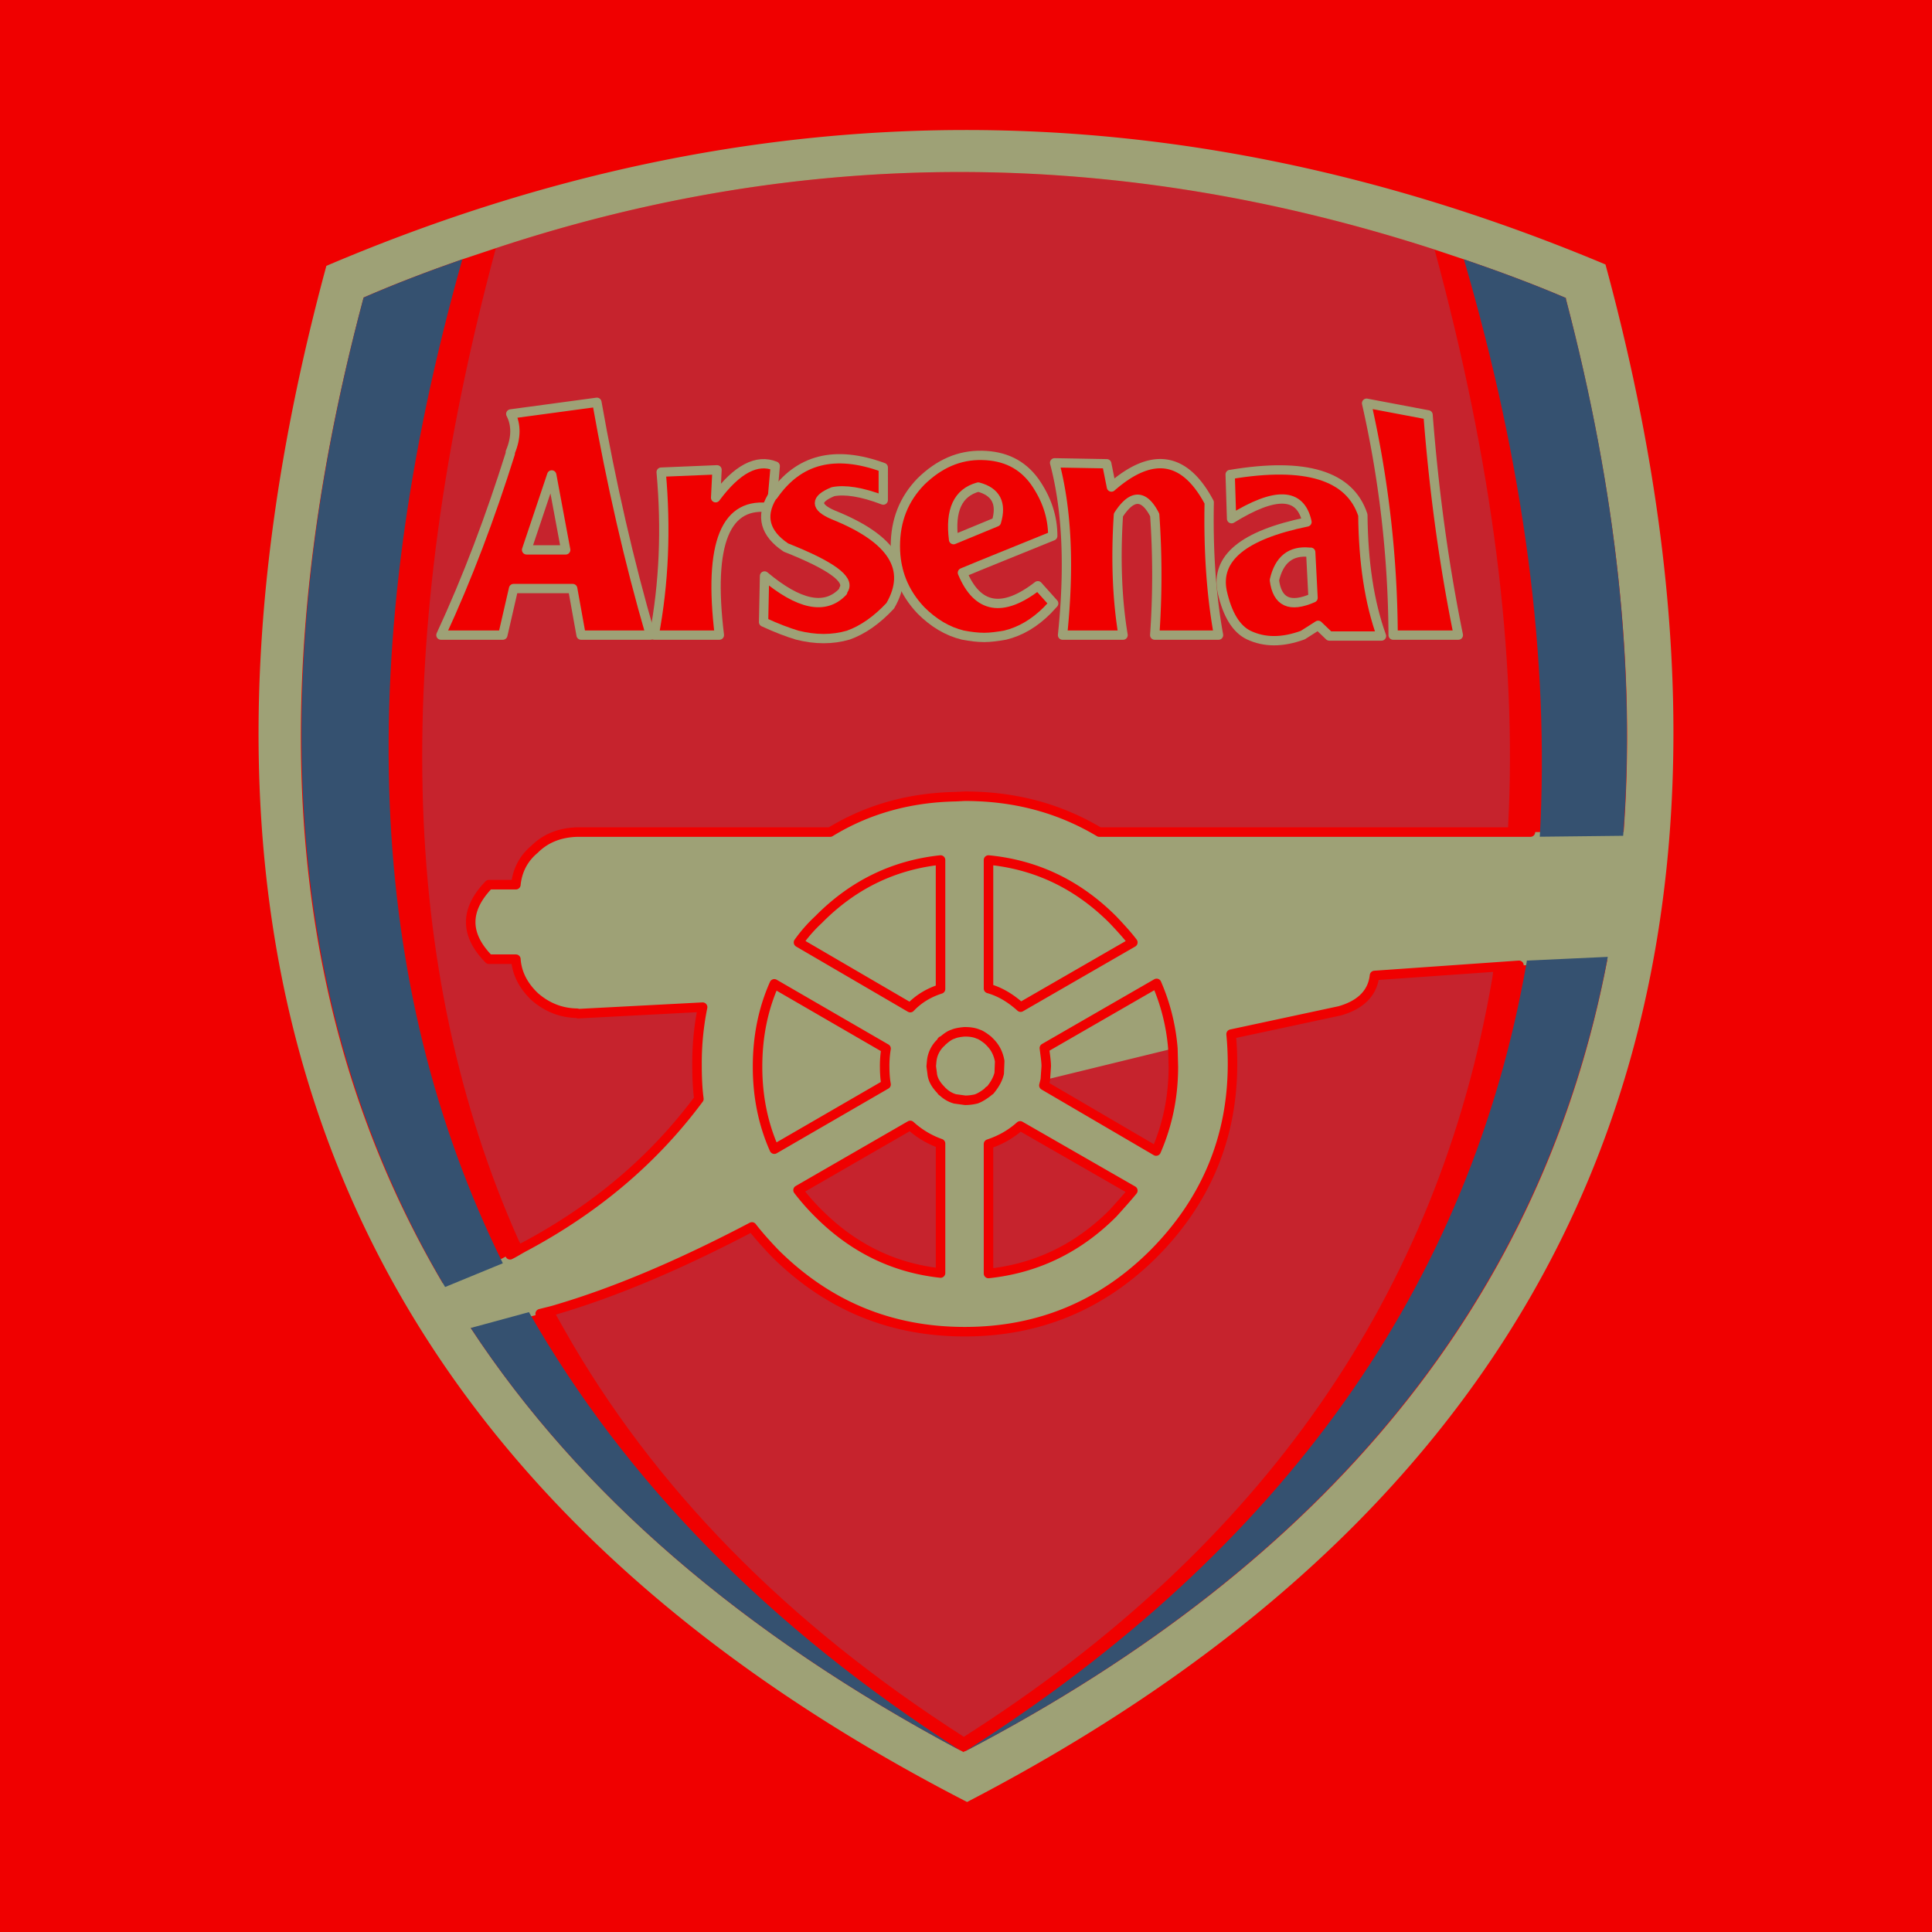 <svg xmlns="http://www.w3.org/2000/svg" width="2500" height="2500" viewBox="0 0 192.756 192.756"><path fill-rule="evenodd" clip-rule="evenodd" fill="#f00000" d="M0 0h192.756v192.756H0V0z"/><path d="M50.913 45.107v.14m13.983 18.118h.372" fill="none" stroke="#9ea176" stroke-width=".929" stroke-linecap="round" stroke-linejoin="round" stroke-miterlimit="2.613"/><path d="M150.469 83.016v-.65c.883-16.91-1.533-36.05-7.342-57.467-31.682-10.267-62.901-10.312-93.655-.139-10.499 39.023-9.755 72.007 2.277 98.998.139.232.232.465.372.744 0 0 1.068 2.045 3.159 6.225h-.046c.279.557.65 1.162.976 1.766 8.919 15.842 22.252 29.453 39.952 40.789 29.779-18.955 47.339-44.18 52.728-75.725.047-.371.094-.742.186-1.068h-.047l1.44-13.473z" fill-rule="evenodd" clip-rule="evenodd" fill="#c6232d"/><path d="M160.178 26.386C117.438 8.454 74.883 8.5 32.562 26.525c-19.093 70.428 2.23 121.53 63.924 153.26 61.555-31.963 82.785-83.111 63.692-153.399zm-14.123-.511c3.531 1.208 6.922 2.463 10.174 3.856v.093c5.018 19.187 6.969 36.886 5.762 53.192H109.68c-4.043-2.416-8.502-3.577-13.426-3.577l-.929.046c-4.6.093-8.781 1.255-12.498 3.531H57.602c-1.719.046-3.159.604-4.274 1.719-1.115.929-1.719 2.137-1.858 3.53h-2.694c-2.417 2.509-2.417 4.971 0 7.433h2.694c.092 1.348.697 2.602 1.858 3.717 1.208 1.068 2.602 1.625 4.135 1.672.093 0 .14 0 .232.047l12.404-.65a27.892 27.892 0 0 0-.557 5.668c0 1.301.046 2.461.186 3.484-4.553 6.131-10.406 11.055-17.607 14.865l-2.137 1.115c-1.672.789-3.624 1.578-5.807 2.416-15.703-26.574-18.351-59.326-7.898-98.348 3.205-1.395 6.504-2.648 9.849-3.811l3.345-1.114c30.754-10.174 61.974-10.128 93.655.139l2.927.977zm-57.792 80.508c0 .697.046 1.303.139 1.812l-11.15 6.457c-1.115-2.508-1.672-5.248-1.672-8.223 0-3.02.557-5.76 1.672-8.27l11.15 6.459a10.452 10.452 0 0 0-.139 1.765zm7.944-3.438h.093c.418 0 .883.047 1.301.232.186.047.51.232.975.605l.186.186c.512.51.836 1.115.977 1.904l-.047 1.207c-.139.605-.465 1.162-.93 1.719-.092 0-.139.047-.186.141-.418.324-.789.557-1.162.697a4.619 4.619 0 0 1-1.114.139l-1.022-.139a2.886 2.886 0 0 1-1.208-.697c-.093-.047-.139-.094-.139-.141-.557-.557-.883-1.113-.929-1.719l-.093-.697.046-.51a2.919 2.919 0 0 1 .976-1.904c0-.094.046-.141.139-.141.372-.324.697-.557 1.022-.65.186-.091.558-.185 1.115-.232zm-2.37-4.273c-1.161.371-2.183.977-3.02 1.859l-11.149-6.505a14.81 14.81 0 0 1 1.998-2.276c3.391-3.438 7.433-5.436 12.171-5.946v12.868zm-12.171 22.392a22.854 22.854 0 0 1-2.044-2.322l11.196-6.459a8.834 8.834 0 0 0 3.02 1.812v12.916c-4.692-.511-8.734-2.509-12.172-5.947zm-6.643 1.348c.464.604 1.208 1.486 2.323 2.646 5.25 5.203 11.521 7.805 18.908 7.805 7.34 0 13.659-2.602 18.862-7.805 5.203-5.248 7.852-11.566 7.852-18.906 0-1.023-.047-1.998-.141-2.975l10.824-2.322c2.137-.604 3.299-1.812 3.484-3.531l23.229-1.579c-6.41 33.681-27.734 60.022-64.063 78.976-.094 0-.14.047-.14.094l-.372-.188c-21.695-11.566-37.955-25.596-48.825-42.135 1.672-.232 3.67-.604 6.039-1.16l2.23-.605c5.946-1.719 12.543-4.506 19.79-8.315zm23.6 4.645v-12.914c1.254-.418 2.275-1.021 3.158-1.812l11.242 6.457c-.416.512-1.068 1.256-1.996 2.277-3.484 3.484-7.619 5.482-12.404 5.992zm14.4-33.031l-11.195 6.458c-.975-.883-2.045-1.533-3.205-1.859V85.804c4.738.464 8.873 2.416 12.404 5.946.928.975 1.58 1.719 1.996 2.276zm2.372 4.089a20.316 20.316 0 0 1 1.625 6.504l.047 1.811c0 3.066-.604 5.854-1.719 8.41l-11.197-6.551.141-.559.092-1.348c0-.463-.092-1.068-.186-1.811l11.197-6.456z" fill-rule="evenodd" clip-rule="evenodd" fill="#9ea176"/><path d="M104.291 107.73l12.729-3.111a20.316 20.316 0 0 0-1.625-6.504l-11.197 6.457c.094.742.186 1.348.186 1.811l-.093 1.347zM101.828 100.484l11.195-6.458c-.416-.557-1.068-1.301-1.996-2.276-3.531-3.53-7.666-5.482-12.404-5.946v12.821c1.16.326 2.231.977 3.205 1.859zM98.576 103.783c-.465-.373-.789-.559-.975-.605-.418-.186-.883-.232-1.301-.232h-.094c-.557.047-.929.141-1.114.232-.325.094-.651.326-1.022.65-.093 0-.139.047-.139.141a2.926 2.926 0 0 0-.976 1.904l-.046.51.093.697c.046.605.372 1.162.929 1.719 0 .047.046.094.139.141.326.324.743.557 1.208.697l1.022.139c.371 0 .743-.047 1.114-.139.373-.141.744-.373 1.162-.697.047-.094.094-.141.186-.141.465-.557.791-1.113.93-1.719l.047-1.207c-.141-.789-.465-1.395-.977-1.904l-.186-.186zM90.818 100.531c.836-.883 1.858-1.488 3.02-1.859V85.804c-4.738.511-8.78 2.508-12.171 5.946-.604.558-1.3 1.301-1.998 2.276l11.149 6.505zM88.263 106.383c0-.65.046-1.207.139-1.764l-11.15-6.459c-1.115 2.51-1.672 5.25-1.672 8.27 0 2.975.557 5.715 1.672 8.223l11.15-6.457a10.262 10.262 0 0 1-.139-1.813z" fill-rule="evenodd" clip-rule="evenodd" fill="#9ea176"/><path d="M152.326 95.838v.093c-5.621 32.333-24.297 58.627-56.026 78.79 36.282-18.953 57.653-45.342 64.11-79.254l-8.084.371zM52.771 130.912l-5.807 1.58c10.871 16.539 27.13 30.568 48.825 42.135-19.047-12.217-33.356-26.805-43.018-43.715zM156.229 29.73c-3.252-1.393-6.643-2.648-10.174-3.856 6.039 20.674 8.549 39.906 7.572 57.606l8.316-.093c1.254-16.492-.65-34.332-5.715-53.564v-.093h.001zM46.127 25.875c-3.345 1.162-6.644 2.416-9.849 3.811-10.406 38.976-7.712 71.868 8.13 98.719l5.76-2.369C36.464 98.254 35.117 64.852 46.127 25.875z" fill-rule="evenodd" clip-rule="evenodd" fill="#355170"/><path d="M59.553 40.137l-8.594 1.161c.558 1.069.558 2.369-.046 3.809v.14c-1.999 6.364-4.274 12.404-6.922 18.118h6.178l1.069-4.646h5.9l.836 4.646h6.922c-2.138-7.34-3.903-15.098-5.343-23.228zM56.44 54.863h-3.902l2.509-7.479 1.393 7.479z" fill-rule="evenodd" clip-rule="evenodd" fill="#f00000"/><path d="M55.047 47.384l1.393 7.479h-3.902l2.509-7.479zm-4.134-2.137c-1.999 6.364-4.274 12.404-6.922 18.118h6.178l1.069-4.646h5.9l.836 4.646h6.922c-2.137-7.34-3.903-15.098-5.343-23.228l-8.594 1.161c.558 1.069.558 2.369-.046 3.809" fill="none" stroke="#9ea176" stroke-width=".929" stroke-linecap="round" stroke-linejoin="round" stroke-miterlimit="2.613"/><path d="M71.771 63.365c-1.115-9.199.604-13.426 5.203-12.683l.372-4.181c-1.812-.743-3.81.279-5.946 3.16l.139-2.787-5.574.232c.511 5.667.278 11.103-.697 16.26h6.503v-.001z" fill-rule="evenodd" clip-rule="evenodd" fill="#f00000"/><path d="M76.974 50.682c-4.6-.743-6.318 3.484-5.203 12.683h-6.504c.976-5.157 1.208-10.592.697-16.26l5.574-.232-.139 2.787c2.137-2.88 4.134-3.902 5.946-3.16l-.371 4.182z" fill="none" stroke="#9ea176" stroke-width=".929" stroke-linecap="round" stroke-linejoin="round" stroke-miterlimit="2.613"/><path d="M138.994 63.365h6.504c-1.395-6.829-2.416-14.169-3.02-21.974l-6.133-1.161a107.086 107.086 0 0 1 2.649 23.135z" fill-rule="evenodd" clip-rule="evenodd" fill="#f00000"/><path d="M145.498 63.365c-1.395-6.829-2.416-14.169-3.02-21.974l-6.133-1.161a107.023 107.023 0 0 1 2.648 23.135h6.505z" fill="none" stroke="#9ea176" stroke-width=".929" stroke-linecap="round" stroke-linejoin="round" stroke-miterlimit="2.613"/><path d="M105.127 60.206l-1.58-1.765c-3.529 2.74-6.039 2.276-7.526-1.301 1.999-.836 5.018-2.044 9.012-3.67 0-1.905-.604-3.716-1.811-5.435-1.256-1.719-2.975-2.555-5.25-2.602-2.277-.046-4.274.836-6.086 2.602-1.719 1.766-2.555 3.902-2.555 6.457 0 2.462.836 4.6 2.555 6.411 1.255 1.254 2.648 2.09 4.182 2.462h4.227c1.533-.372 2.928-1.208 4.182-2.462l.65-.697zm-7.525-11.615c1.764.465 2.367 1.626 1.811 3.484l-4.274 1.766c-.372-2.926.418-4.692 2.463-5.25z" fill-rule="evenodd" clip-rule="evenodd" fill="#f00000"/><path d="M99.412 52.076c.557-1.858-.047-3.019-1.811-3.484-2.045.558-2.834 2.323-2.463 5.25l4.274-1.766zm5.621 1.394c-3.994 1.625-7.014 2.834-9.012 3.67 1.487 3.578 3.997 4.042 7.526 1.301l1.58 1.765-.65.697c-1.254 1.254-2.648 2.09-4.182 2.462-.789.139-1.486.232-2.09.232-.697 0-1.394-.093-2.137-.232-1.534-.372-2.927-1.208-4.182-2.462-1.719-1.812-2.555-3.949-2.555-6.411 0-2.555.836-4.691 2.555-6.457 1.812-1.766 3.81-2.648 6.086-2.602 2.275.047 3.994.883 5.25 2.602 1.208 1.718 1.811 3.53 1.811 5.435z" fill="none" stroke="#9ea176" stroke-width=".929" stroke-linecap="round" stroke-linejoin="round" stroke-miterlimit="2.613"/><path d="M121.572 63.365c-.744-4.088-1.021-8.502-.93-13.24-2.416-4.553-5.668-5.11-9.756-1.534l-.465-2.322-5.203-.093c1.256 4.738 1.488 10.499.791 17.189h6.039c-.604-3.624-.744-7.666-.465-11.986 1.348-2.091 2.555-2.091 3.623 0a85.923 85.923 0 0 1 0 11.986h6.366z" fill-rule="evenodd" clip-rule="evenodd" fill="#f00000"/><path d="M112.049 63.365h-6.039m15.562 0h-6.365m0 0a85.923 85.923 0 0 0 0-11.986c-1.068-2.091-2.275-2.091-3.623 0-.279 4.32-.139 8.362.465 11.986m-6.039 0c.697-6.69.465-12.451-.791-17.189l5.203.093.465 2.322c4.088-3.576 7.34-3.019 9.756 1.534-.092 4.738.186 9.151.93 13.24" fill="none" stroke="#9ea176" stroke-width=".929" stroke-linecap="round" stroke-linejoin="round" stroke-miterlimit="2.613"/><path d="M88.124 49.893v-3.252c-4.831-1.766-8.455-.837-10.964 2.787l-.139.14c-1.162 1.951-.697 3.67 1.394 5.063 4.46 1.765 6.411 3.159 5.761 4.181l-.093.232c-1.765 1.858-4.367 1.301-7.805-1.579l-.093 4.599c1.301.604 2.416 1.022 3.345 1.301 1.811.464 3.531.464 5.11 0 1.44-.511 2.834-1.486 4.182-2.927 2.137-3.669.232-6.689-5.668-9.059-1.858-.79-1.858-1.579-.046-2.323 1.16-.232 2.832.001 5.016.837z" fill-rule="evenodd" clip-rule="evenodd" fill="#f00000"/><path d="M84.082 59.044c-1.765 1.858-4.367 1.301-7.805-1.579l-.093 4.599c1.301.604 2.416 1.022 3.345 1.301 1.811.464 3.531.464 5.11 0 1.44-.511 2.834-1.486 4.182-2.927 2.137-3.669.232-6.689-5.668-9.059-1.858-.79-1.858-1.579-.046-2.323 1.162-.232 2.833 0 5.017.836V46.64c-4.831-1.766-8.455-.837-10.964 2.787l-.139.14c-1.162 1.951-.697 3.67 1.394 5.063 4.46 1.765 6.411 3.159 5.761 4.181" fill="none" stroke="#9ea176" stroke-width=".929" stroke-linecap="round" stroke-linejoin="round" stroke-miterlimit="2.613"/><path d="M122.779 47.337c0 1.022 0 2.463.094 4.414 4.367-2.695 6.875-2.648 7.525.324-6.363 1.301-9.152 3.624-8.455 6.969.512 2.276 1.395 3.717 2.648 4.321 1.58.743 3.346.743 5.389 0l1.533-.976 1.115 1.068h5.203v-.092c-1.209-3.252-1.812-7.248-1.859-11.986-1.298-3.949-5.712-5.296-13.193-4.042zm7.991 7.758l.234 4.554c-2.324 1.021-3.578.417-3.857-1.766.465-2.044 1.627-2.973 3.484-2.788h.139z" fill-rule="evenodd" clip-rule="evenodd" fill="#f00000"/><path d="M122.873 51.751c4.367-2.695 6.875-2.648 7.525.324-6.363 1.301-9.152 3.624-8.455 6.969.512 2.276 1.395 3.717 2.648 4.321 1.58.743 3.346.743 5.389 0l1.533-.976 1.115 1.068h5.203c-1.209-3.344-1.812-7.34-1.859-12.078-1.299-3.949-5.713-5.296-13.193-4.042h-.045l.139 4.414zm7.897 3.344l.234 4.554c-2.324 1.021-3.578.417-3.857-1.766.465-2.044 1.627-2.973 3.484-2.788" fill="none" stroke="#9ea176" stroke-width=".929" stroke-linecap="round" stroke-linejoin="round" stroke-miterlimit="2.613"/><path d="M152.691 83.016H109.68c-4.043-2.416-8.502-3.577-13.426-3.577l-.929.046c-4.6.093-8.781 1.255-12.498 3.531H57.602c-1.719.046-3.159.604-4.274 1.719-1.115.929-1.719 2.137-1.858 3.53h-2.694c-2.417 2.509-2.417 4.971 0 7.433h2.694c.092 1.348.697 2.602 1.858 3.717 1.208 1.068 2.602 1.625 4.135 1.672.093 0 .14 0 .232.047l12.404-.65a27.892 27.892 0 0 0-.557 5.668c0 1.301.046 2.461.186 3.484-4.481 6.035-10.224 10.902-17.271 14.686-.543.275-1.124.656-1.571.867m37.377-18.806c0 .697.046 1.303.139 1.812l-11.15 6.457c-1.115-2.508-1.672-5.248-1.672-8.223 0-3.02.557-5.76 1.672-8.27l11.15 6.459a10.452 10.452 0 0 0-.139 1.765zm7.944-3.438h.093c.418 0 .883.047 1.301.232.186.047.51.232.975.605l.186.186c.512.51.836 1.115.977 1.904l-.047 1.207c-.139.605-.465 1.162-.93 1.719-.092 0-.139.047-.186.141-.418.324-.789.557-1.162.697a4.619 4.619 0 0 1-1.114.139l-1.022-.139a2.886 2.886 0 0 1-1.208-.697c-.093-.047-.139-.094-.139-.141-.557-.557-.883-1.113-.929-1.719l-.093-.697.046-.51a2.919 2.919 0 0 1 .976-1.904c0-.094.046-.141.139-.141.372-.324.697-.557 1.022-.65.186-.091.558-.185 1.115-.232zm-2.37-4.273c-1.161.371-2.183.977-3.02 1.859l-11.149-6.505a14.81 14.81 0 0 1 1.998-2.276c3.391-3.438 7.433-5.436 12.171-5.946v12.868zm-12.171 22.392a22.854 22.854 0 0 1-2.044-2.322l11.196-6.459a8.834 8.834 0 0 0 3.02 1.812v12.916c-4.692-.511-8.734-2.509-12.172-5.947zM53.894 131.07c.688-.178 1.206-.287 1.757-.465 5.837-1.729 12.294-4.475 19.372-8.193.464.604 1.208 1.486 2.323 2.646 5.25 5.203 11.521 7.805 18.908 7.805 7.34 0 13.659-2.602 18.862-7.805 5.203-5.248 7.852-11.566 7.852-18.906 0-1.023-.047-1.998-.141-2.975l10.824-2.322c2.137-.604 3.299-1.812 3.484-3.531l14.41-1.012m-52.922 30.745v-12.914c1.254-.418 2.275-1.021 3.158-1.812l11.242 6.457c-.416.512-1.068 1.256-1.996 2.277-3.484 3.484-7.619 5.482-12.404 5.992zm14.4-33.031l-11.195 6.458c-.975-.883-2.045-1.533-3.205-1.859V85.804c4.738.464 8.873 2.416 12.404 5.946.928.975 1.58 1.719 1.996 2.276zm2.372 4.089a20.316 20.316 0 0 1 1.625 6.504l.047 1.811c0 3.066-.604 5.854-1.719 8.41l-11.197-6.551.141-.559.092-1.348c0-.463-.092-1.068-.186-1.811l11.197-6.456z" fill="none" stroke="#f00000" stroke-width=".949" stroke-linecap="round" stroke-linejoin="round" stroke-miterlimit="2.613"/></svg>